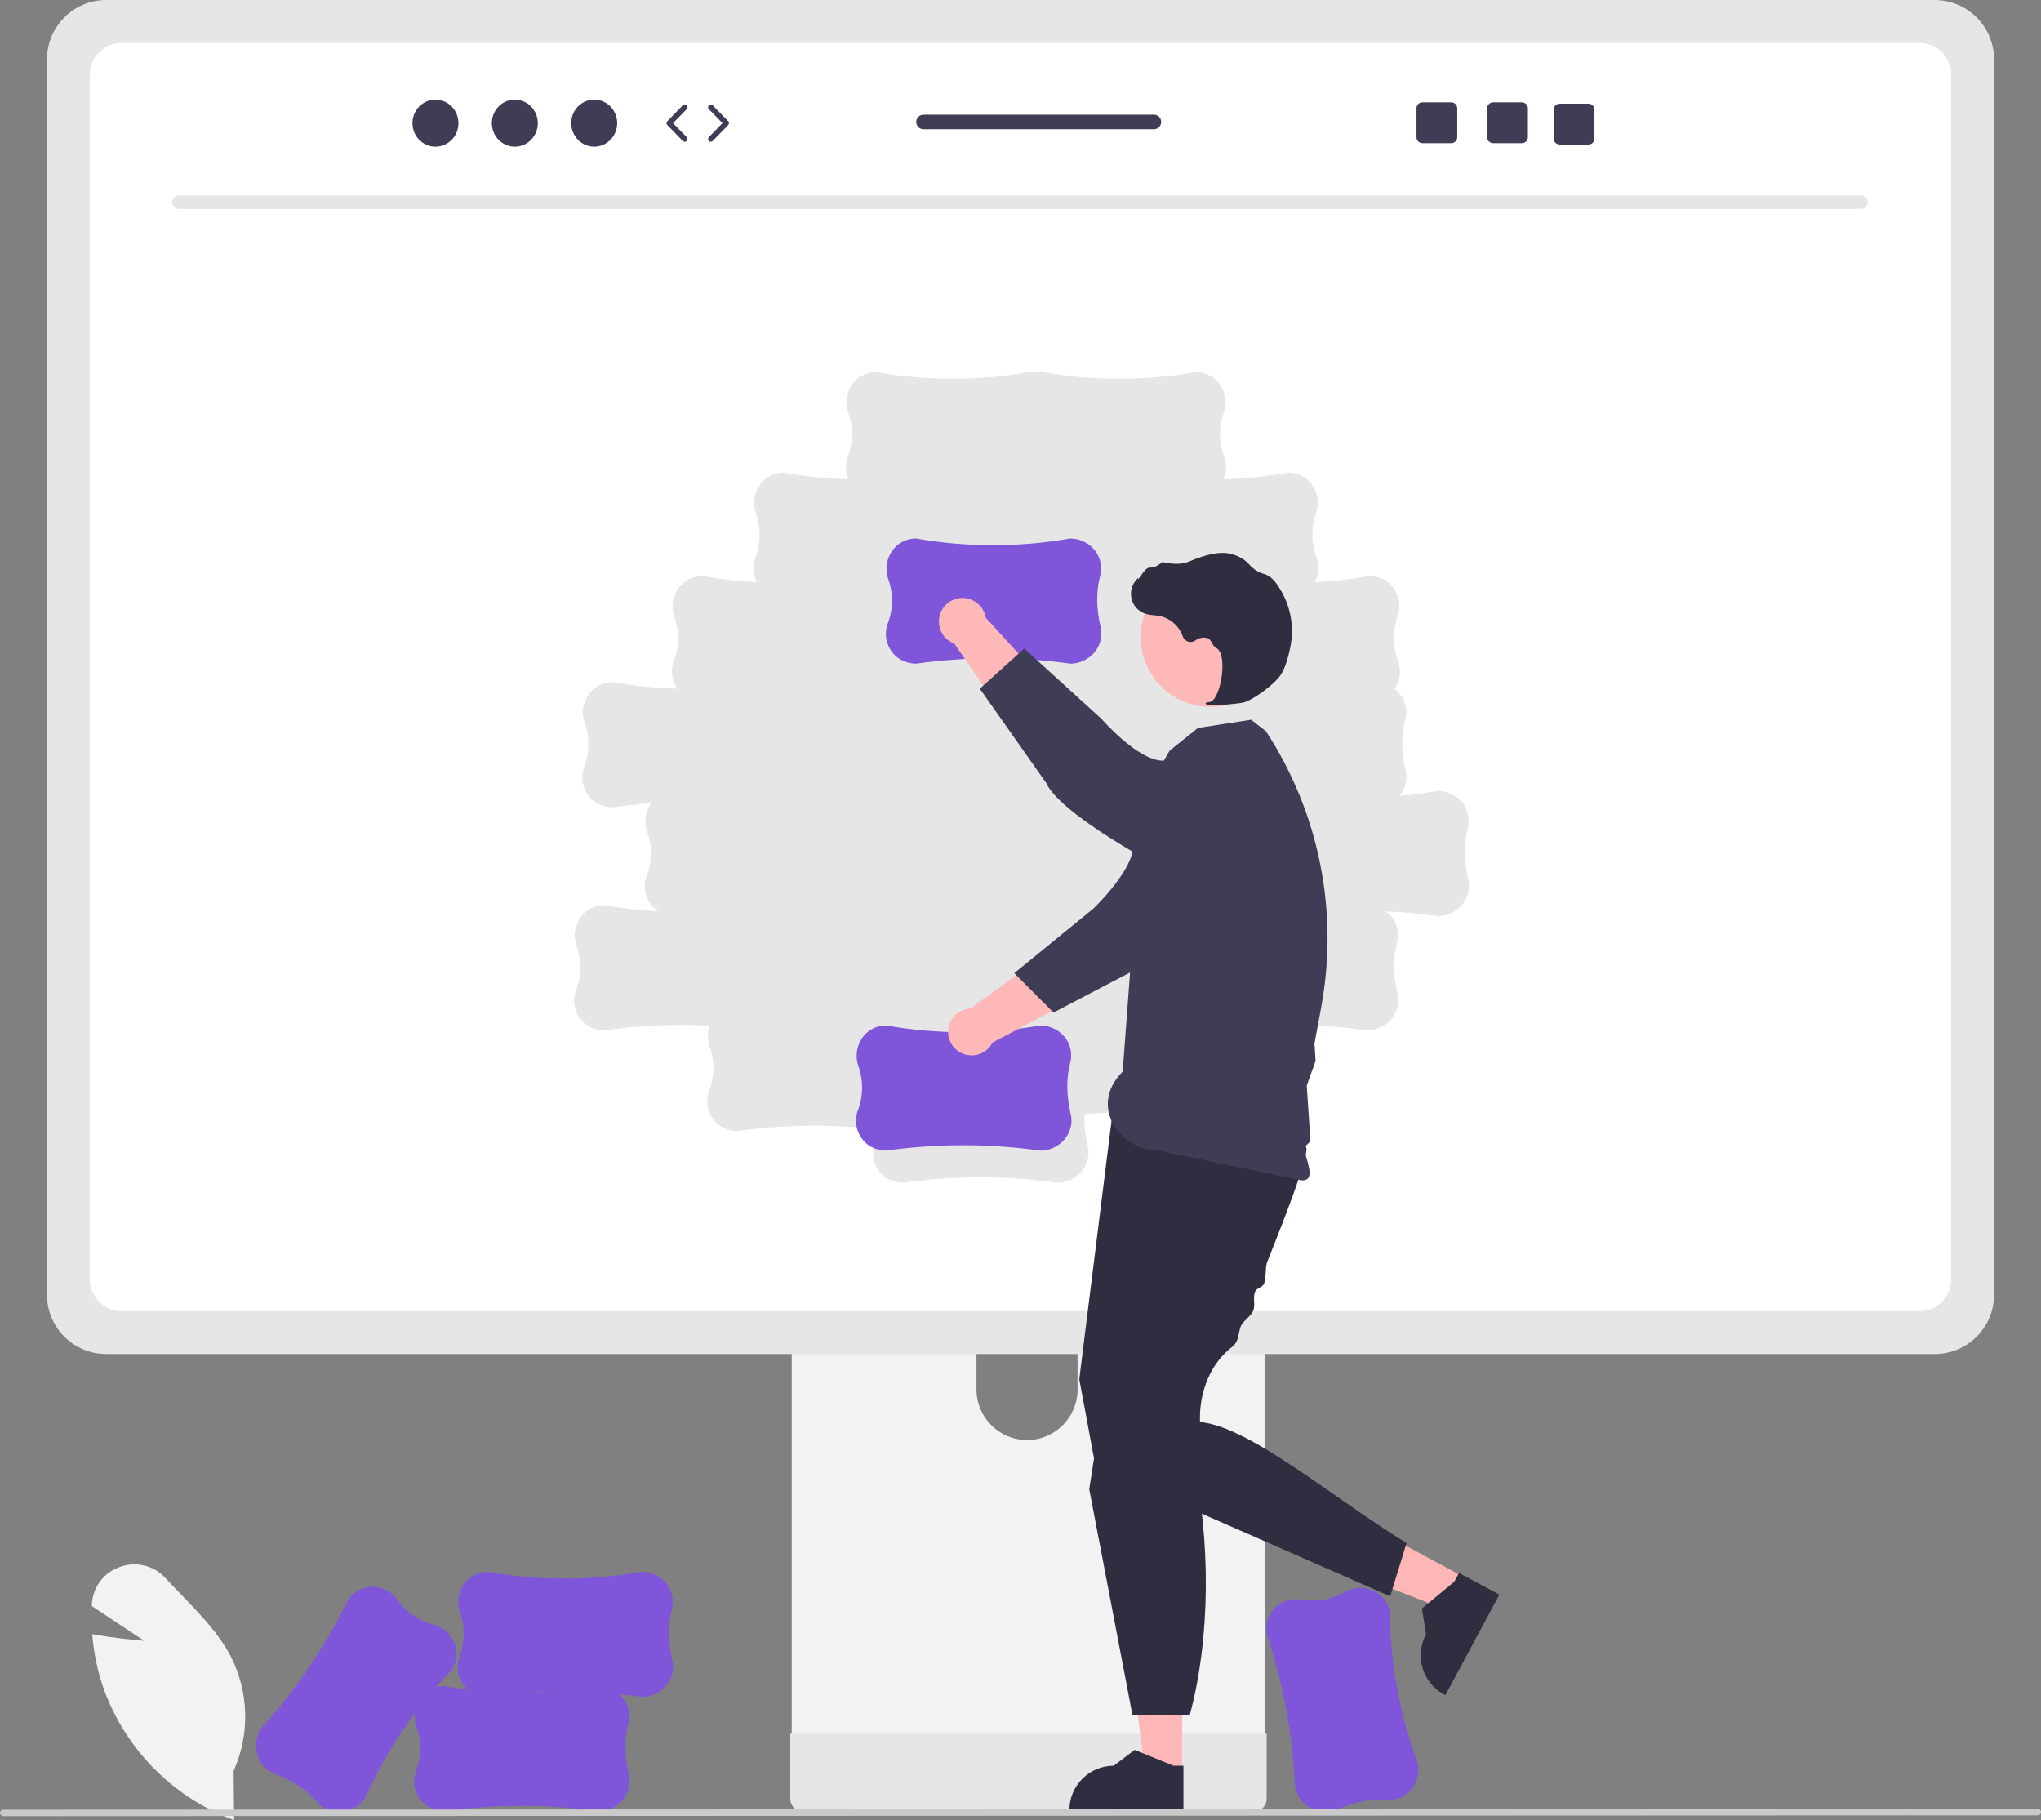 <svg width="443" height="395" viewBox="0 0 443 395" fill="none" xmlns="http://www.w3.org/2000/svg">
<rect x="0" y="0" width="443" height="395" fill="#808080" stroke="none"/>
<g clip-path="url(#clip0_645_4460)">
<path d="M50.811 395L50.426 394.857C37.366 389.926 27.134 379.494 22.449 366.332C21.179 362.674 20.375 358.871 20.055 355.012L20.023 354.644L20.387 354.709C24.724 355.488 29.276 355.918 31.305 356.087L19.924 348.548L19.945 348.157C20.122 344.476 22.518 341.274 25.997 340.069C29.508 338.771 33.456 339.742 35.966 342.522C37.098 343.751 38.294 344.989 39.45 346.186C43.425 350.298 47.536 354.55 50.135 359.571C54.044 367.306 54.256 376.394 50.712 384.303L50.811 395Z" fill="#F2F2F2"/>
<path d="M281.086 387.695L281.081 387.654C280.578 376.473 278.529 365.415 274.991 354.797L274.988 354.779C274.782 353.689 274.841 352.565 275.163 351.502C276.151 348.458 279.214 346.594 282.369 347.118C285.628 347.731 288.998 347.155 291.869 345.494C293.693 344.435 295.905 344.289 297.852 345.098C299.688 345.847 301.061 347.422 301.555 349.344C301.593 349.495 301.627 349.647 301.656 349.803C301.759 361.037 303.821 372.167 307.747 382.691L307.75 382.705C308.16 384.878 307.505 387.117 305.987 388.725C304.646 390.087 302.766 390.779 300.863 390.609C297.445 390.376 293.931 391.07 290.118 392.732C288.786 393.325 287.288 393.43 285.887 393.029C283.408 392.302 281.551 390.238 281.086 387.695Z" fill="#7F56D9"/>
<path d="M171.844 234.096V380.931H274.603V234.096C274.606 231.928 273.197 230.012 271.128 229.372C270.652 229.214 270.155 229.137 269.654 229.143H176.807C174.071 229.137 171.849 231.353 171.844 234.091V234.096ZM211.946 284.549C212.002 278.484 216.959 273.613 223.017 273.669C228.996 273.724 233.83 278.563 233.885 284.549V301.586C233.857 307.651 228.922 312.544 222.864 312.515C216.846 312.487 211.975 307.61 211.946 301.586V284.549Z" fill="#F2F2F2"/>
<path d="M171.529 376.235V390.394C171.534 391.92 172.765 393.159 174.29 393.172H272.157C273.684 393.164 274.918 391.923 274.918 390.394V376.235H171.529Z" fill="#E6E6E6"/>
<path d="M10.19 12.871V280.97C10.195 288.084 15.955 293.849 23.061 293.855H419.939C427.045 293.849 432.805 288.084 432.81 280.97V12.871C432.794 5.764 427.038 0.009 419.939 0H23.061C15.962 0.009 10.207 5.764 10.19 12.871Z" fill="#E6E6E6"/>
<path d="M416.628 9.306H26.372C22.571 9.314 19.493 12.401 19.493 16.207V277.663C19.5 281.463 22.576 284.542 26.372 284.549H416.628C420.424 284.542 423.501 281.463 423.507 277.663V16.207C423.507 12.401 420.429 9.314 416.628 9.306ZM318.184 195.059C317.018 197.366 314.652 198.817 312.069 198.811L312.029 198.808C308.287 198.287 304.532 197.943 300.763 197.776C301.349 198.196 301.864 198.706 302.289 199.287C303.383 200.855 303.719 202.832 303.205 204.674C302.353 207.995 302.393 211.581 303.33 215.637C303.669 217.056 303.5 218.55 302.85 219.856C301.684 222.163 299.318 223.615 296.735 223.608L296.694 223.606C287.76 222.36 278.714 222.119 269.726 222.886C269.69 223.113 269.646 223.34 269.587 223.567C268.735 226.888 268.775 230.474 269.712 234.53C270.052 235.949 269.882 237.443 269.232 238.749C268.066 241.056 265.7 242.508 263.117 242.501L263.076 242.499C253.9 241.22 244.608 241.001 235.383 241.846C235.313 244.152 235.552 246.457 236.094 248.7C236.434 250.119 236.264 251.612 235.614 252.919C234.448 255.226 232.082 256.677 229.499 256.671L229.458 256.668C218.384 255.124 207.15 255.124 196.076 256.668H196.058C194.949 256.673 193.856 256.409 192.871 255.899C190.061 254.371 188.789 251.015 189.879 248.006C190.214 247.059 190.463 246.083 190.622 245.091C180.473 243.92 170.217 244.041 160.099 245.451H160.081C158.972 245.455 157.879 245.191 156.894 244.681C154.084 243.153 152.812 239.798 153.902 236.788C155.099 233.693 155.148 230.27 154.041 227.141C153.519 225.674 153.519 224.072 154.04 222.605C146.412 222.216 138.764 222.551 131.199 223.606H131.181C130.072 223.61 128.979 223.346 127.994 222.836C125.184 221.308 123.912 217.953 125.003 214.943C126.199 211.847 126.248 208.425 125.141 205.296C124.434 203.308 124.693 201.104 125.843 199.335C126.914 197.665 128.711 196.601 130.689 196.466C130.844 196.455 131 196.45 131.158 196.45C135.034 197.128 138.947 197.571 142.877 197.775C140.37 196.126 139.32 192.971 140.337 190.146C141.534 187.05 141.583 183.628 140.475 180.499C139.768 178.511 140.028 176.307 141.178 174.538C141.227 174.462 141.285 174.395 141.338 174.321C138.541 174.514 135.752 174.804 132.968 175.192H132.95C131.842 175.196 130.748 174.932 129.764 174.422C126.953 172.895 125.682 169.539 126.772 166.53C127.969 163.434 128.018 160.012 126.91 156.883C126.203 154.895 126.463 152.691 127.612 150.922C128.683 149.252 130.48 148.187 132.458 148.052C132.614 148.042 132.77 148.036 132.927 148.036C137.588 148.853 142.302 149.328 147.032 149.458C145.825 147.717 145.528 145.501 146.235 143.504C147.432 140.408 147.481 136.986 146.373 133.857C145.666 131.869 145.926 129.665 147.075 127.896C148.146 126.226 149.943 125.162 151.921 125.026C152.077 125.016 152.233 125.01 152.39 125.01C156.334 125.701 160.317 126.147 164.316 126.347C163.457 124.719 163.316 122.805 163.929 121.068C165.125 117.973 165.174 114.55 164.067 111.422C163.36 109.434 163.619 107.229 164.769 105.461C165.84 103.79 167.637 102.726 169.615 102.591C169.77 102.58 169.926 102.575 170.084 102.575C174.725 103.388 179.418 103.863 184.128 103.994C183.487 102.478 183.434 100.776 183.981 99.223C185.178 96.128 185.227 92.705 184.12 89.576C183.412 87.589 183.672 85.384 184.822 83.616C185.892 81.945 187.69 80.881 189.667 80.746C189.823 80.735 189.979 80.73 190.137 80.73C201.19 82.677 212.497 82.679 223.551 80.734H223.565C224.418 80.91 225.298 80.91 226.151 80.734H226.164C237.218 82.679 248.525 82.677 259.578 80.73C259.736 80.73 259.892 80.735 260.048 80.746C262.026 80.881 263.823 81.945 264.893 83.616C266.043 85.384 266.303 87.589 265.596 89.576C264.488 92.705 264.537 96.128 265.734 99.223C266.281 100.776 266.228 102.478 265.587 103.994C270.297 103.863 274.99 103.388 279.631 102.575C279.789 102.575 279.945 102.58 280.101 102.591C282.078 102.726 283.876 103.79 284.946 105.461C286.096 107.229 286.356 109.434 285.648 111.422C284.541 114.55 284.59 117.973 285.787 121.068C286.399 122.805 286.258 124.719 285.399 126.347C289.398 126.147 293.381 125.701 297.325 125.01C297.483 125.01 297.639 125.016 297.794 125.026C299.772 125.162 301.569 126.226 302.64 127.896C303.79 129.665 304.049 131.869 303.342 133.857C302.235 136.986 302.284 140.408 303.48 143.504C304.189 145.506 303.889 147.728 302.675 149.47C303.202 149.868 303.668 150.341 304.058 150.873C305.152 152.442 305.488 154.418 304.975 156.261C304.122 159.582 304.163 163.168 305.099 167.224C305.439 168.643 305.269 170.136 304.619 171.442C304.382 171.907 304.092 172.344 303.757 172.744C306.518 172.501 309.272 172.139 312.019 171.657H312.033C314.242 171.649 316.321 172.703 317.623 174.49C318.717 176.058 319.053 178.035 318.54 179.877C317.687 183.198 317.728 186.784 318.664 190.84C319.004 192.259 318.834 193.753 318.184 195.059Z" fill="white"/>
<path d="M403.97 45.323H38.809C38.007 45.305 37.371 44.64 37.389 43.837C37.406 43.059 38.032 42.432 38.809 42.415H403.97C404.772 42.433 405.408 43.098 405.39 43.901C405.373 44.679 404.747 45.306 403.97 45.323Z" fill="#E6E6E6"/>
<path d="M225.801 249.707L225.76 249.704C214.686 248.159 203.452 248.159 192.378 249.704H192.36C191.251 249.708 190.158 249.444 189.173 248.934C186.363 247.406 185.091 244.051 186.181 241.041C187.378 237.946 187.427 234.523 186.32 231.395C185.612 229.407 185.872 227.202 187.022 225.434C188.092 223.763 189.889 222.699 191.867 222.564C192.023 222.553 192.179 222.548 192.337 222.548C203.39 224.495 214.697 224.497 225.751 222.552H225.764C227.974 222.545 230.053 223.598 231.355 225.385C232.449 226.954 232.785 228.93 232.272 230.773C231.419 234.094 231.46 237.68 232.396 241.736C232.736 243.155 232.566 244.648 231.916 245.954C230.75 248.261 228.384 249.713 225.801 249.707Z" fill="#7F56D9"/>
<path d="M259.857 191.819L250.948 184.439C244.267 187.944 234.101 201.939 234.101 201.939L210.649 218.824C207.833 218.959 205.658 221.353 205.792 224.172C205.926 226.992 208.318 229.169 211.135 229.034C212.963 228.947 214.604 227.888 215.437 226.257L247.302 209.401L259.857 191.819Z" fill="#FFB8B8"/>
<path d="M274.888 163.73C280.03 168.089 280.668 175.796 276.313 180.943C275.825 181.52 275.285 182.05 274.699 182.527L269.034 187.138C269.034 187.138 254.902 207.503 247.546 209.866L228.662 219.742L220.147 211.195L237.262 197.232C237.262 197.232 245.133 189.779 245.922 184.323C246.404 180.981 252.054 171.879 257.716 165.128C262.062 159.996 269.741 159.362 274.868 163.713L274.888 163.73Z" fill="#3F3D56"/>
<path d="M256.579 384.752L248.53 384.751L244.701 353.672L256.581 353.673L256.579 384.752Z" fill="#FFB6B6"/>
<path d="M256.862 393.157L232.111 393.156V392.843C232.111 387.517 236.424 383.199 241.745 383.199L246.267 379.765L254.702 383.199L256.863 383.199L256.862 393.157Z" fill="#2F2E41"/>
<path d="M317.907 342.343L314.096 349.439L284.938 338.098L290.564 327.625L317.907 342.343Z" fill="#FFB6B6"/>
<path d="M325.437 346.073L313.716 367.896L313.44 367.747C308.754 365.225 306.998 359.378 309.517 354.686L309.517 354.686L308.637 349.074L315.653 343.262L316.676 341.357L325.437 346.073Z" fill="#2F2E41"/>
<path d="M241.361 242.427L234.257 299.319L237.809 318.392L301.745 346.432L305.297 334.876C288.954 324.865 271.484 309.714 260.476 308.601C260.476 308.601 259.563 298.504 267.449 292.274C269.04 291.017 268.692 289.316 269.336 287.774C269.778 286.714 271.538 285.61 271.989 284.522C272.573 283.113 271.85 281.712 272.438 280.28C272.768 279.475 274.02 279.424 274.348 278.618C274.908 277.243 274.542 275.115 275.087 273.756C276.253 270.854 277.374 268.016 278.397 265.355C281.583 257.073 283.824 250.511 283.541 249.094C282.653 244.65 241.361 242.427 241.361 242.427Z" fill="#2F2E41"/>
<path d="M240.138 299.154L236.421 323.18L245.801 372.211H258.233C262.7 355.736 262.93 334.083 258.677 315.764L240.138 299.154Z" fill="#2F2E41"/>
<path d="M248.125 172.917L253.856 162.921L260.009 157.979L271.553 156.201L274.76 158.67C286.302 176.329 290.607 197.76 286.779 218.513L285.878 223.398L285.306 226.498L285.554 230.205L283.628 235.6L283.893 239.552L284.034 241.662L284.176 243.78L284.374 246.736C284.729 248.423 282.942 248.201 283.195 249.688C283.639 252.3 285.63 256.17 282.605 256.183L251.346 249.688C243.405 249.721 236.012 240.242 243.679 232.566L248.125 172.917Z" fill="#3F3D56"/>
<path d="M262.757 153.416C271.14 153.416 277.936 146.613 277.936 138.221C277.936 129.829 271.14 123.026 262.757 123.026C254.373 123.026 247.577 129.829 247.577 138.221C247.577 146.613 254.373 153.416 262.757 153.416Z" fill="#FFB8B8"/>
<path d="M263.014 152.985C265.235 153.019 267.455 152.864 269.649 152.52C271.824 152.078 276.691 148.508 278.047 146.36C279.055 144.764 279.7 142.271 280.063 140.462C281.052 135.619 279.944 130.583 277.013 126.605C276.456 125.782 275.688 125.125 274.788 124.704C274.709 124.672 274.626 124.645 274.544 124.621C273.233 124.276 272.056 123.547 271.163 122.527C270.989 122.32 270.801 122.127 270.6 121.948C269.591 121.095 268.394 120.493 267.107 120.192C265.031 119.635 262.026 120.188 258.176 121.835C256.242 122.662 254.126 122.363 252.499 122.009C252.313 121.973 252.122 122.039 251.998 122.181C251.305 122.832 250.393 123.196 249.443 123.201C248.861 123.226 248.251 124.033 247.513 125.084C247.346 125.323 247.151 125.601 247.01 125.77L246.991 125.445L246.662 125.808C244.969 127.676 245.11 130.564 246.975 132.258C247.477 132.713 248.073 133.051 248.721 133.247C249.306 133.403 249.906 133.499 250.51 133.533C250.876 133.566 251.255 133.6 251.618 133.663C253.988 134.149 255.928 135.845 256.729 138.13C257.064 139.066 258.093 139.553 259.028 139.217C259.175 139.165 259.315 139.093 259.443 139.004C260.21 138.406 261.222 138.222 262.151 138.511C262.546 138.731 262.854 139.08 263.023 139.501C263.227 139.969 263.567 140.366 263.998 140.64C265.472 141.401 265.574 144.771 265.044 147.581C264.534 150.289 263.525 152.248 262.591 152.345C261.872 152.42 261.79 152.471 261.738 152.598L261.691 152.712L261.772 152.819C262.169 152.963 262.593 153.019 263.014 152.985Z" fill="#2F2E41"/>
<path d="M232.289 144.024L232.248 144.021C221.174 142.476 209.939 142.476 198.865 144.021H198.847C197.739 144.025 196.645 143.761 195.661 143.251C192.85 141.723 191.578 138.368 192.669 135.359C193.866 132.263 193.915 128.84 192.807 125.712C192.1 123.724 192.359 121.519 193.509 119.751C194.58 118.081 196.377 117.016 198.355 116.881C198.51 116.871 198.666 116.865 198.824 116.865C209.877 118.813 221.185 118.814 232.238 116.869H232.252C234.462 116.862 236.541 117.915 237.843 119.702C238.937 121.271 239.273 123.247 238.759 125.09C237.907 128.411 237.947 131.997 238.884 136.053C239.223 137.472 239.054 138.965 238.404 140.271C237.238 142.578 234.872 144.03 232.289 144.024Z" fill="#7F56D9"/>
<path d="M246.483 179.812L252.764 170.092C248.506 163.86 233.433 155.388 233.433 155.388L213.941 134.045C213.479 131.261 210.849 129.379 208.067 129.842C205.286 130.305 203.406 132.937 203.868 135.721C204.168 137.528 205.411 139.036 207.127 139.674L227.573 169.384L246.483 179.812Z" fill="#FFB8B8"/>
<path d="M276.107 191.473C272.383 197.094 264.812 198.63 259.196 194.902C258.567 194.484 257.978 194.009 257.436 193.482L252.2 188.388C252.2 188.388 230.251 176.915 227.048 169.878L212.666 149.458L222.309 140.75L239.07 156.002C239.07 156.002 246.787 164.935 252.292 165.081C255.663 165.171 265.354 169.723 272.713 174.564C278.313 178.285 279.839 185.846 276.122 191.451L276.107 191.473Z" fill="#3F3D56"/>
<path d="M129.894 393.069L129.853 393.066C118.779 391.521 107.544 391.521 96.47 393.066H96.452C95.343 393.07 94.25 392.806 93.265 392.296C90.455 390.768 89.183 387.413 90.274 384.403C91.47 381.308 91.519 377.885 90.412 374.757C89.704 372.769 89.964 370.564 91.114 368.796C92.184 367.125 93.982 366.061 95.96 365.926C96.115 365.915 96.271 365.91 96.429 365.91C107.482 367.857 118.789 367.859 129.843 365.914H129.857C132.066 365.906 134.145 366.96 135.448 368.747C136.541 370.316 136.878 372.292 136.364 374.135C135.512 377.456 135.552 381.042 136.488 385.098C136.828 386.517 136.658 388.01 136.009 389.316C134.842 391.623 132.476 393.075 129.894 393.069Z" fill="#7F56D9"/>
<path d="M139.33 368.272L139.289 368.269C128.215 366.724 116.981 366.724 105.906 368.269H105.889C104.78 368.273 103.687 368.009 102.702 367.499C99.891 365.971 98.62 362.616 99.71 359.606C100.907 356.511 100.956 353.088 99.848 349.959C99.141 347.972 99.401 345.767 100.551 343.999C101.621 342.328 103.418 341.264 105.396 341.129C105.552 341.118 105.708 341.113 105.866 341.113C116.918 343.06 128.226 343.062 139.279 341.117H139.293C141.503 341.109 143.582 342.163 144.884 343.95C145.978 345.519 146.314 347.495 145.801 349.338C144.948 352.659 144.988 356.245 145.925 360.301C146.265 361.719 146.095 363.213 145.445 364.519C144.279 366.826 141.913 368.278 139.33 368.272Z" fill="#7F56D9"/>
<path d="M56.752 375.031L56.778 374.999C64.261 366.683 70.556 357.367 75.483 347.32L75.493 347.305C76.111 346.383 76.942 345.625 77.915 345.094C80.754 343.62 84.243 344.446 86.122 347.036C88.013 349.763 90.817 351.721 94.026 352.556C96.067 353.083 97.746 354.534 98.565 356.478C99.347 358.302 99.221 360.388 98.225 362.104C98.146 362.239 98.063 362.371 97.975 362.502C90.17 370.575 83.833 379.95 79.249 390.205L79.241 390.216C78.009 392.052 75.972 393.186 73.764 393.265C71.853 393.292 70.03 392.464 68.793 391.005C66.523 388.438 63.533 386.462 59.653 384.966C58.288 384.452 57.148 383.475 56.431 382.204C55.176 379.945 55.3 377.17 56.752 375.031Z" fill="#7F56D9"/>
<path d="M442.301 393.969L0.699 394.151C0.311 394.149 -0.002 393.832 9.81502e-06 393.444C0.002 393.059 0.314 392.747 0.699 392.745L442.301 392.563C442.689 392.565 443.002 392.882 443 393.27C442.998 393.655 442.686 393.967 442.301 393.969Z" fill="#CACACA"/>
<path d="M94.514 31.828C97.269 31.828 99.502 29.543 99.502 26.724C99.502 23.905 97.269 21.619 94.514 21.619C91.76 21.619 89.527 23.905 89.527 26.724C89.527 29.543 91.76 31.828 94.514 31.828Z" fill="#3F3D56"/>
<path d="M111.744 31.828C114.499 31.828 116.732 29.543 116.732 26.724C116.732 23.905 114.499 21.619 111.744 21.619C108.99 21.619 106.756 23.905 106.756 26.724C106.756 29.543 108.99 31.828 111.744 31.828Z" fill="#3F3D56"/>
<path d="M128.974 31.828C131.729 31.828 133.962 29.543 133.962 26.724C133.962 23.905 131.729 21.619 128.974 21.619C126.219 21.619 123.986 23.905 123.986 26.724C123.986 29.543 126.219 31.828 128.974 31.828Z" fill="#3F3D56"/>
<path d="M148.621 30.758C148.467 30.758 148.314 30.698 148.199 30.58L144.834 27.136C144.609 26.907 144.609 26.54 144.834 26.311L148.199 22.867C148.427 22.634 148.801 22.63 149.033 22.858C149.266 23.086 149.27 23.46 149.042 23.693L146.08 26.724L149.042 29.755C149.27 29.987 149.266 30.361 149.033 30.589C148.918 30.702 148.769 30.758 148.621 30.758Z" fill="#3F3D56"/>
<path d="M154.276 30.758C154.127 30.758 153.978 30.702 153.863 30.589C153.63 30.361 153.626 29.988 153.854 29.755L156.816 26.724L153.854 23.693C153.626 23.46 153.63 23.086 153.863 22.858C154.096 22.63 154.47 22.634 154.697 22.867L158.062 26.311C158.287 26.54 158.287 26.907 158.062 27.136L154.697 30.58C154.582 30.698 154.429 30.758 154.276 30.758Z" fill="#3F3D56"/>
<path d="M330.333 22.21H324.075C323.362 22.21 322.784 22.789 322.784 23.503V29.773C322.784 30.488 323.362 31.067 324.075 31.067H330.333C331.047 31.067 331.63 30.488 331.63 29.773V23.503C331.63 22.789 331.047 22.21 330.333 22.21Z" fill="#3F3D56"/>
<path d="M314.998 22.21H308.741C308.027 22.21 307.449 22.789 307.449 23.503V29.773C307.449 30.488 308.027 31.067 308.741 31.067H314.998C315.712 31.067 316.296 30.488 316.296 29.773V23.503C316.296 22.789 315.712 22.21 314.998 22.21Z" fill="#3F3D56"/>
<path d="M344.783 22.506H338.525C337.811 22.506 337.233 23.084 337.233 23.799V30.069C337.233 30.783 337.811 31.362 338.525 31.362H344.783C345.496 31.362 346.08 30.783 346.08 30.069V23.799C346.08 23.084 345.496 22.506 344.783 22.506Z" fill="#3F3D56"/>
<path d="M250.463 24.891H200.443C199.57 24.891 198.868 25.599 198.868 26.467C198.868 27.335 199.57 28.044 200.443 28.044H250.463C251.33 28.044 252.038 27.335 252.038 26.467C252.038 25.599 251.33 24.891 250.463 24.891Z" fill="#3F3D56"/>
</g>
<defs>
<clipPath id="clip0_645_4460">
<rect width="443" height="395" fill="white"/>
</clipPath>
</defs>
</svg>

